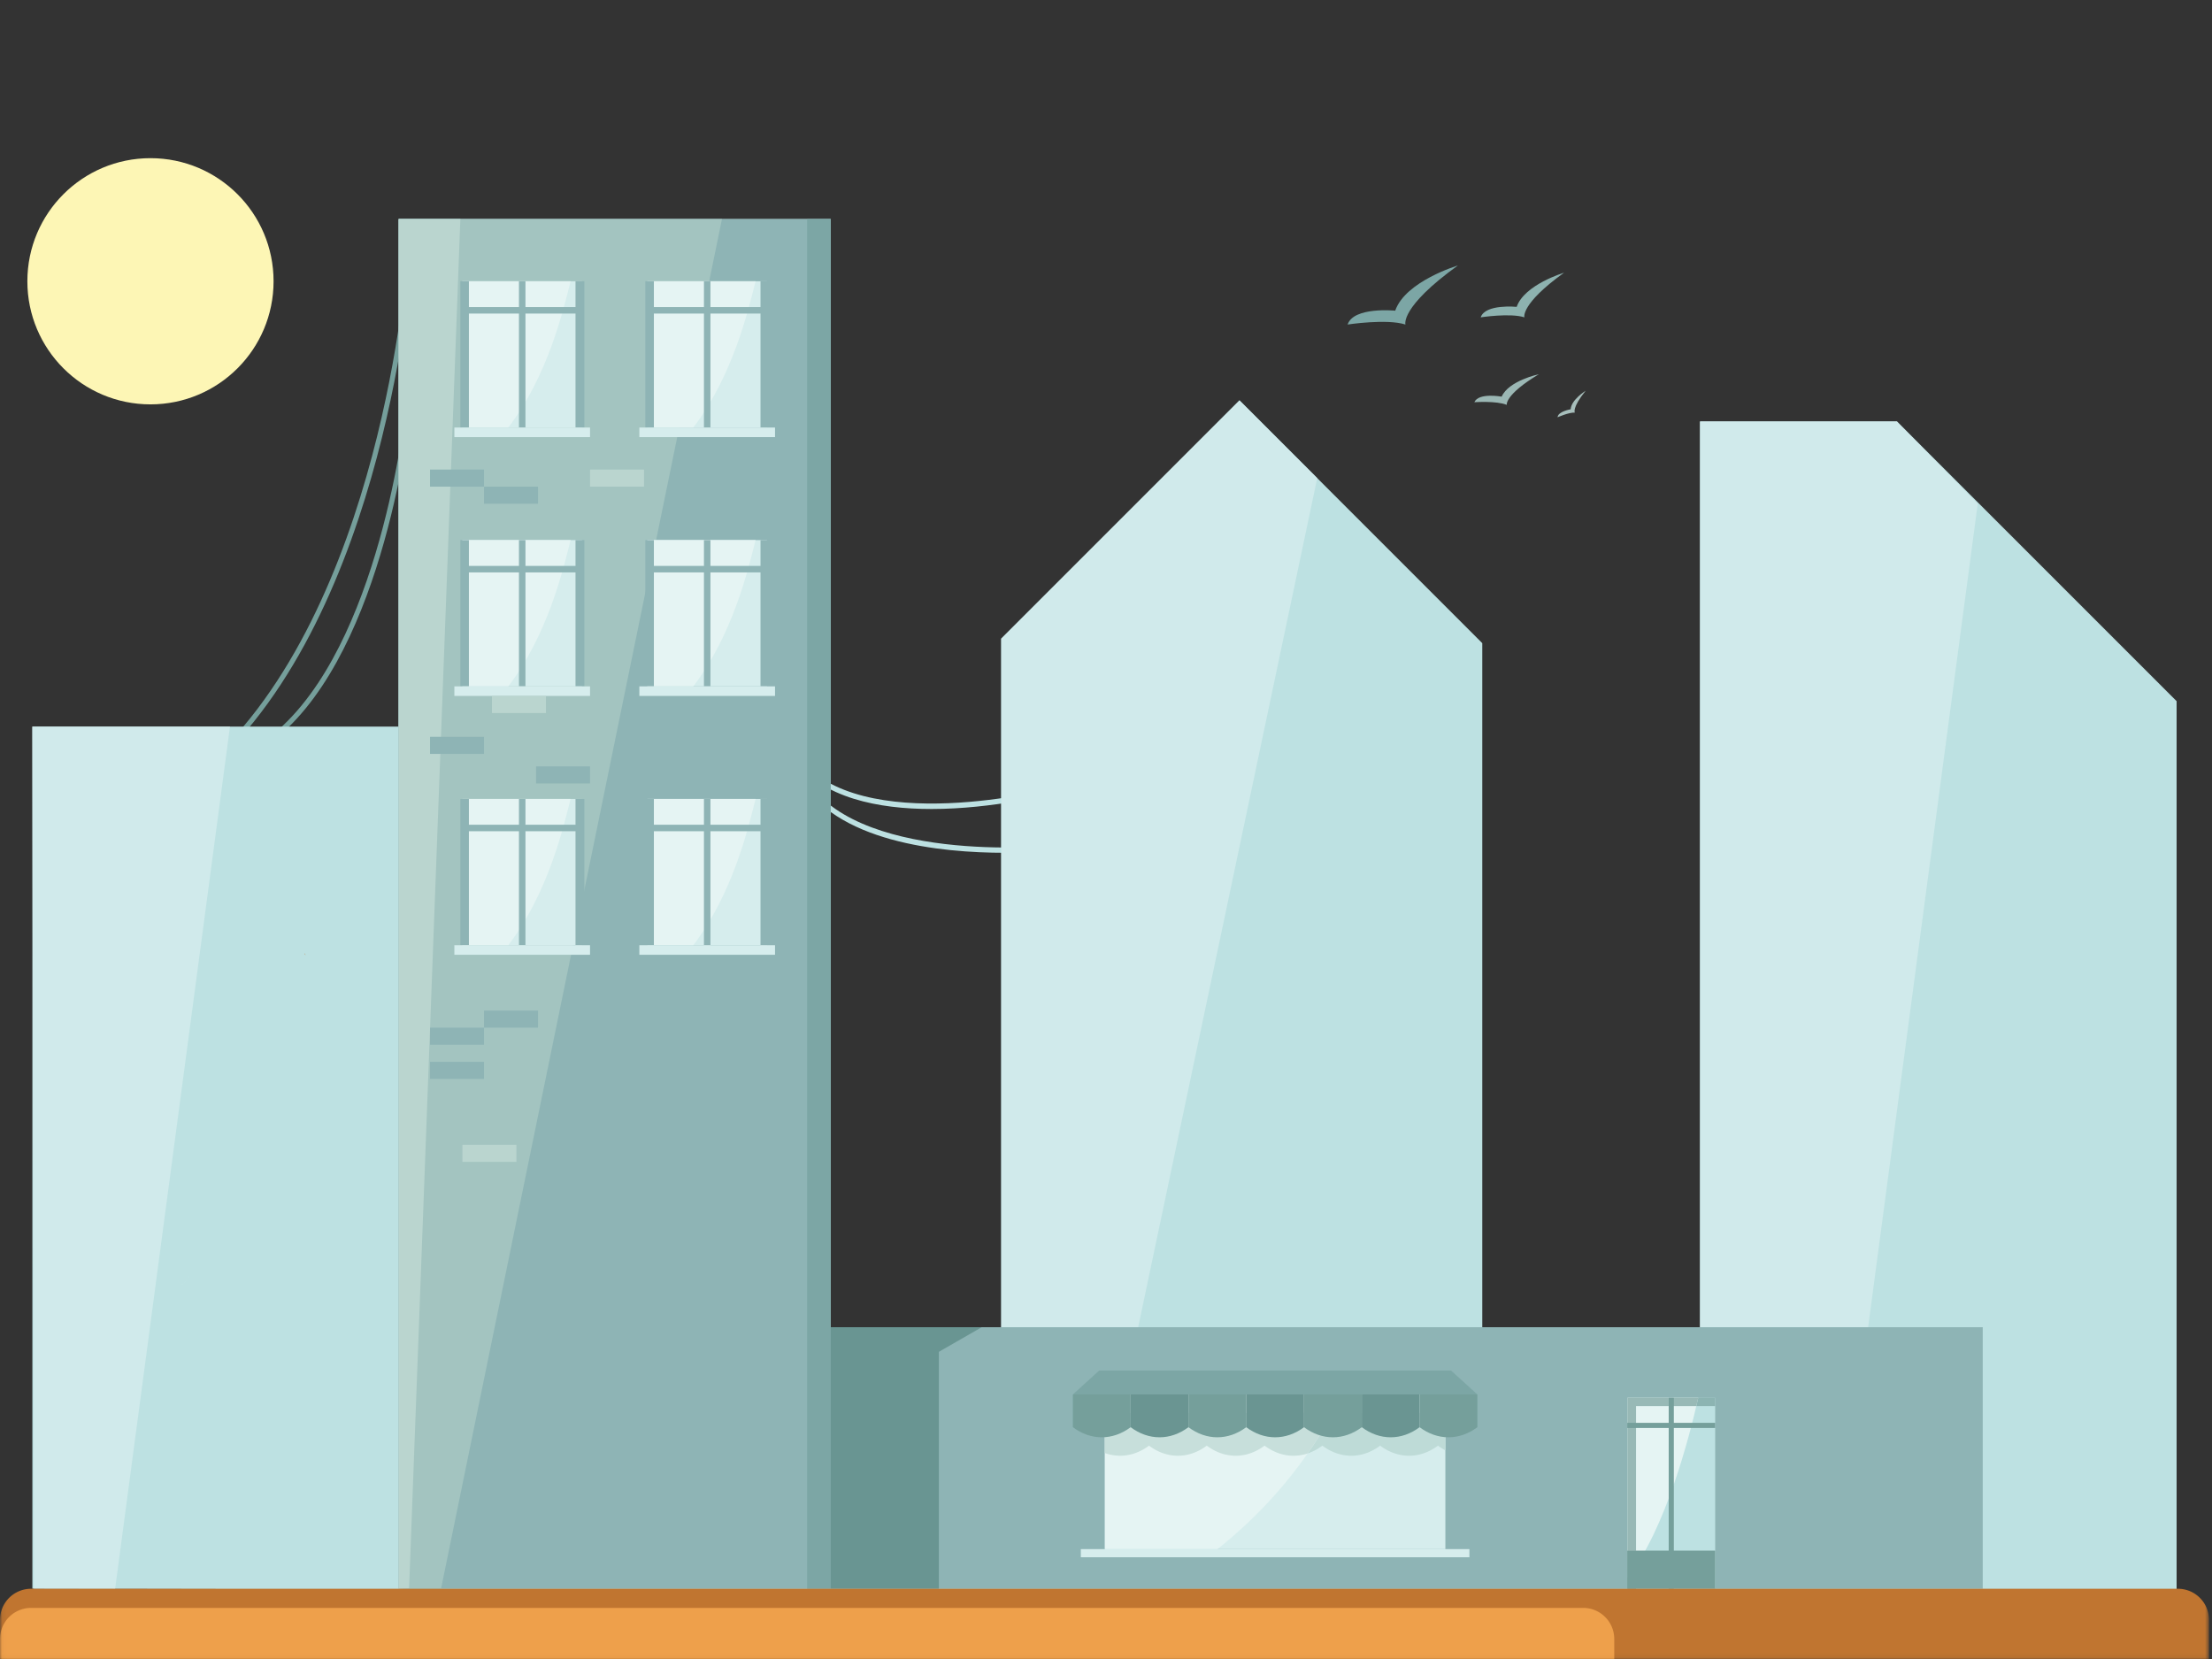 <svg width="480" height="360" viewBox="0 0 480 360" xmlns="http://www.w3.org/2000/svg" xmlns:xlink="http://www.w3.org/1999/xlink"><rect x="0" y="0" width="480" height="360" fill="#333333" stroke="none"/><defs><path id="a" d="M.065.525h479.282v143.41H.065z"/></defs><g fill="none" fill-rule="evenodd"><path d="M45.088 167.19l-.723-.816C82.89 132.212 88.18 57.45 88.228 56.7l1.09.07c-.05.756-5.373 75.966-44.23 110.421" fill="#759F9B"/><path d="M37.167 183.174l-.867-.66c.122-.161 3.245-4.177 25.27-25.234 21.847-20.886 26.615-69.86 26.66-70.351l1.086.1c-.046.496-4.853 49.874-26.991 71.04-21.866 20.905-25.127 25.066-25.158 25.105" fill="#759F9B"/><path fill="#A3C4C0" d="M99.895 47.54L88.773 344.643l-2.252.113V47.54h13.374"/><path d="M202.123 175.55c-11.443 0-23.59-2.335-29.97-10.812l.872-.657c13.463 17.888 55.346 7.031 55.767 6.92l.28 1.055c-.948.25-13.46 3.494-26.95 3.494" fill="#BDE1E2"/><path d="M218.026 185.054c-13.735 0-37.104-2.231-44.735-16.649l.964-.509c10.475 19.79 53.544 15.674 53.976 15.63l.11 1.086c-.53.053-4.585.442-10.315.442" fill="#BDE1E2"/><path fill="#BDE1E2" d="M7.025 344.757V157.674h79.496V47.538h93.734v245.697h37.012V138.582l51.701-51.701 52.683 52.684v153.576h47.257V91.451h42.715l60.697 60.698V345.56l-465.295-.803"/><path fill="#D0EAEB" d="M429.166 109.31l-24.468 183.831h-35.79V91.451h42.715l17.543 17.86M49.904 157.674L24.979 344.788l-17.638-.03-.316-187.084h42.879m167.363-19.092v154.654l28.588.106 39.98-189.593-16.867-16.868-51.701 51.701"/><path fill="#8EB4B5" d="M86.521 344.759h93.734V47.539H86.521zm93.734-.002H430.25v-56.754H180.255z"/><path fill="#7CA6A5" d="M175.145 344.759h5.11V47.539h-5.11z"/><path fill="#699592" d="M213.028 288.003l-9.294 5.339v51.415h-23.479v-56.754h32.773"/><path fill="#A3C4C0" d="M156.661 47.54h-70.14v297.217h9.183L156.661 47.54"/><path fill="#BAD5CF" d="M99.895 47.54L88.773 344.643l-2.252.113V47.54h13.374"/><path fill="#D6EDED" d="M239.756 336.155h73.886v-36.276h-73.886z"/><path d="M239.756 299.879v36.276h24.43c17.962-14.284 25.744-30.268 28.193-36.276h-52.623" fill="#E5F4F3"/><path d="M305.761 315.895c-2.159 0-4.318-.73-6.27-2.192-1.952 1.461-4.111 2.192-6.27 2.192s-4.318-.73-6.27-2.192a11.248 11.248 0 0 1-3.18 1.686 89.357 89.357 0 0 0 5.415-8.788h24.456v8.115a11.857 11.857 0 0 1-1.611-1.013c-1.952 1.461-4.111 2.192-6.27 2.192" fill="#BEDBD7"/><path d="M280.681 315.895c-2.159 0-4.318-.73-6.27-2.192-1.952 1.461-4.111 2.192-6.27 2.192-2.158 0-4.317-.73-6.27-2.192-1.952 1.461-4.11 2.192-6.269 2.192s-4.318-.73-6.27-2.192c-1.95 1.46-4.108 2.189-6.265 2.189a9.821 9.821 0 0 1-3.311-.581v-8.71h49.43a89.357 89.357 0 0 1-5.414 8.788 9.787 9.787 0 0 1-3.09.506" fill="#C7DFDB"/><path fill="#D6EDED" d="M234.539 337.922h84.32v-1.767h-84.32z"/><path fill="#7CA6A5" d="M320.588 302.596H232.81l5.705-5.187h76.367l5.706 5.187"/><path d="M245.349 309.699c-3.905 2.922-8.635 2.922-12.54 0v-7.103h12.54v7.103" fill="#759F9B"/><path d="M257.889 309.699c-3.905 2.922-8.635 2.922-12.54 0v-7.103h12.54v7.103" fill="#6A9592"/><path d="M270.429 309.699c-3.905 2.922-8.636 2.922-12.54 0v-7.103h12.54v7.103" fill="#759F9B"/><path d="M282.969 309.699c-3.905 2.922-8.636 2.922-12.54 0v-7.103h12.54v7.103" fill="#6A9592"/><path d="M295.509 309.699c-3.905 2.922-8.636 2.922-12.54 0v-7.103h12.54v7.103" fill="#759F9B"/><path d="M308.049 309.699c-3.905 2.922-8.636 2.922-12.54 0v-7.103h12.54v7.103" fill="#6A9592"/><path d="M320.588 309.699c-3.905 2.922-8.635 2.922-12.54 0v-7.103h12.54v7.103" fill="#759F9B"/><path fill="#BDE1E2" d="M353.135 344.757h19.057v-41.429h-19.057z"/><path d="M368.511 303.328h-15.376v39.06c8.336-10.45 13.573-31.03 15.376-39.06" fill="#E5F4F3"/><path fill="#759F9B" d="M362.107 344.757h1.112v-41.429h-1.112z"/><path fill="#759F9B" d="M353.135 309.867h19.057v-1.113h-19.057zm0 34.89h19.057v-8.275h-19.057z"/><path d="M353.135 336.482v-26.615 26.615m0-27.728v-5.426 5.426m19.057-3.646h-4.09c.152-.645.288-1.241.41-1.78h3.68v1.78" fill="#8CB4B2"/><path d="M353.135 336.482h1.882v-26.615h-1.882v26.615zm1.882-27.728h-1.882v-5.426h8.972v1.78h-7.09v3.646zm13.084-3.646h-4.882v-1.78h5.292c-.12.539-.257 1.135-.41 1.78z" fill="#98B9B6"/><path fill="#759F9B" d="M362.107 305.108h1.112v-1.78h-1.112zm-8.972 4.759h1.882v-1.113h-1.882zm0 34.89h1.882v-8.275h-1.882z"/><g transform="translate(0 216.182)"><mask id="b" fill="#fff"><use xlink:href="#a"/></mask><path d="M479.347 144H0v-8.676a6.749 6.749 0 0 1 6.75-6.748h465.847c3.728 0 6.75 3.02 6.75 6.748V144" fill="#C07530" mask="url(#b)"/><path d="M350.29 144H0v-4.523a6.75 6.75 0 0 1 6.75-6.75h336.793a6.749 6.749 0 0 1 6.748 6.75V144" fill="#EEA04B" mask="url(#b)"/></g><path d="M66.274 207.283s-.018-.15-.054-.398c-.156.09.054.398.054.398" fill="#C07530"/><path d="M35.744 300.205c.592-7.727 1.484-23.36 1.373-36.057.111 12.697-.781 28.33-1.373 36.057m3.603-21.501c-.7 0-1.17-1.38-1.268-4.572.098 3.19.568 4.567 1.267 4.567.487 0 1.085-.667 1.747-1.852v.006c-.66 1.184-1.26 1.851-1.746 1.851m-1.27-4.646v-.013.013m-.001-.046v-.015.015m-.014-1.558v-.013.013m0-.059v-.015.015" fill="#D8EEEE"/><path fill="#D6EDED" d="M100.34 92.774h25.953v-31.74H100.34z"/><path d="M123.816 61.035H100.34v31.739h9.962c8.568-11.242 11.834-25.109 13.514-31.74" fill="#E5F4F3"/><path fill="#8EB4B5" d="M124.885 92.774h1.928v-31.74h-1.928z"/><path fill="#8EB4B5" d="M101.043 68.043h24.547v-1.41h-24.547z"/><path fill="#8EB4B5" d="M112.612 92.774h1.409v-31.74h-1.409zm-12.717 0h1.853v-31.74h-1.853z"/><path fill="#D6EDED" d="M98.596 94.85h29.44v-2.076h-29.44zm41.887-2.076h25.954v-31.74h-25.954z"/><path d="M163.96 61.035h-23.477v31.739h9.962c8.568-11.242 11.834-25.109 13.514-31.74" fill="#E5F4F3"/><path fill="#8EB4B5" d="M165.028 92.774h1.928v-31.74h-1.928z"/><path fill="#8EB4B5" d="M141.187 68.043h24.546v-1.41h-24.546z"/><path fill="#8EB4B5" d="M152.756 92.774h1.408v-31.74h-1.408zm-12.718 0h1.853v-31.74h-1.853z"/><path fill="#D6EDED" d="M138.74 94.85h29.44v-2.076h-29.44zm-38.4 54.09h25.953v-31.739H100.34z"/><path d="M123.816 117.201H100.34v31.74h9.962c8.568-11.242 11.834-25.109 13.514-31.74" fill="#E5F4F3"/><path fill="#8EB4B5" d="M124.885 148.94h1.928v-31.739h-1.928z"/><path fill="#8EB4B5" d="M101.043 124.21h24.547v-1.41h-24.547z"/><path fill="#8EB4B5" d="M112.612 148.94h1.409v-31.739h-1.409zm-12.717 0h1.853v-31.739h-1.853z"/><path fill="#D6EDED" d="M98.596 151.016h29.44v-2.076h-29.44zm41.887-2.076h25.954v-31.739h-25.954z"/><path d="M163.96 117.201h-23.477v31.74h9.962c8.568-11.242 11.834-25.109 13.514-31.74" fill="#E5F4F3"/><path fill="#8EB4B5" d="M165.028 148.94h1.928v-31.739h-1.928z"/><path fill="#8EB4B5" d="M141.187 124.21h24.546v-1.41h-24.546z"/><path fill="#8EB4B5" d="M152.756 148.94h1.408v-31.739h-1.408zm-12.718 0h1.853v-31.739h-1.853z"/><path fill="#D6EDED" d="M138.74 151.016h29.44v-2.076h-29.44zm-38.4 54.091h25.953v-31.739H100.34z"/><path d="M123.816 173.368H100.34v31.739h9.962c8.568-11.242 11.834-25.108 13.514-31.739" fill="#E5F4F3"/><path fill="#8EB4B5" d="M124.885 205.107h1.928v-31.739h-1.928z"/><path fill="#8EB4B5" d="M101.043 180.376h24.547v-1.41h-24.547z"/><path fill="#8EB4B5" d="M112.612 205.107h1.409v-31.739h-1.409zm-12.717 0h1.853v-31.739h-1.853z"/><path fill="#D6EDED" d="M98.596 207.183h29.44v-2.076h-29.44zm41.887-2.076h25.954v-31.739h-25.954z"/><path d="M163.96 173.368h-23.477v31.739h9.962c8.568-11.242 11.834-25.108 13.514-31.739" fill="#E5F4F3"/><path fill="#8EB4B5" d="M165.028 205.107h1.928v-31.739h-1.928z"/><path fill="#8EB4B5" d="M141.187 180.376h24.546v-1.41h-24.546z"/><path fill="#8EB4B5" d="M152.756 205.107h1.408v-31.739h-1.408zm-12.718 0h1.853v-31.739h-1.853z"/><path fill="#D6EDED" d="M138.74 207.183h29.44v-2.076h-29.44z"/><path fill="#8EB4B5" d="M93.315 105.603h11.717v-3.708H93.315z"/><path fill="#BAD5CF" d="M128.037 105.603h11.716v-3.708h-11.716z"/><path fill="#8EB4B5" d="M105.033 109.31h11.716v-3.707h-11.716zm0 113.688h11.716v-3.708h-11.716zm-11.718-59.405h11.717v-3.708H93.315z"/><path fill="#BAD5CF" d="M106.754 154.724h11.717v-3.708h-11.717z"/><path fill="#8EB4B5" d="M93.315 226.706h11.717v-3.708H93.315zm23.005-56.701h11.717v-3.708H116.32zM93.315 234.12h11.717v-3.707H93.315z"/><path fill="#BAD5CF" d="M100.34 252.124h11.716v-3.708H100.34z"/><path d="M59.364 61.035c0 14.753-11.96 26.713-26.713 26.713-14.754 0-26.713-11.96-26.713-26.713 0-14.754 11.96-26.713 26.713-26.713s26.713 11.96 26.713 26.713" fill="#FDF6B5"/><path d="M339.4 59.173s-8.604 2.57-10.284 7.416c0 0-6.822-.693-7.812 2.273 0 0 6.428-.988 9.492 0 0 0-.939-2.818 8.603-9.69" fill="#8DB2AF"/><path d="M316.356 57.61s-11.375 3.4-13.598 9.807c0 0-9.022-.916-10.329 3.007 0 0 8.498-1.308 12.552 0 0 0-1.242-3.726 11.375-12.813" fill="#7CA6A5"/><path d="M333.928 81.205s-6.529 1.38-8.07 4.867c0 0-5.01-.928-5.924 1.21 0 0 4.822-.341 7.032.577 0 0-.525-2.144 6.962-6.654" fill="#9BB7B4"/><path d="M344.088 84.786s-3.117 1.937-3.26 4.028c0 0-2.764.46-2.836 1.735 0 0 2.428-1.08 3.744-1.018 0 0-.673-1.01 2.352-4.745" fill="#A7BEBB"/></g></svg>